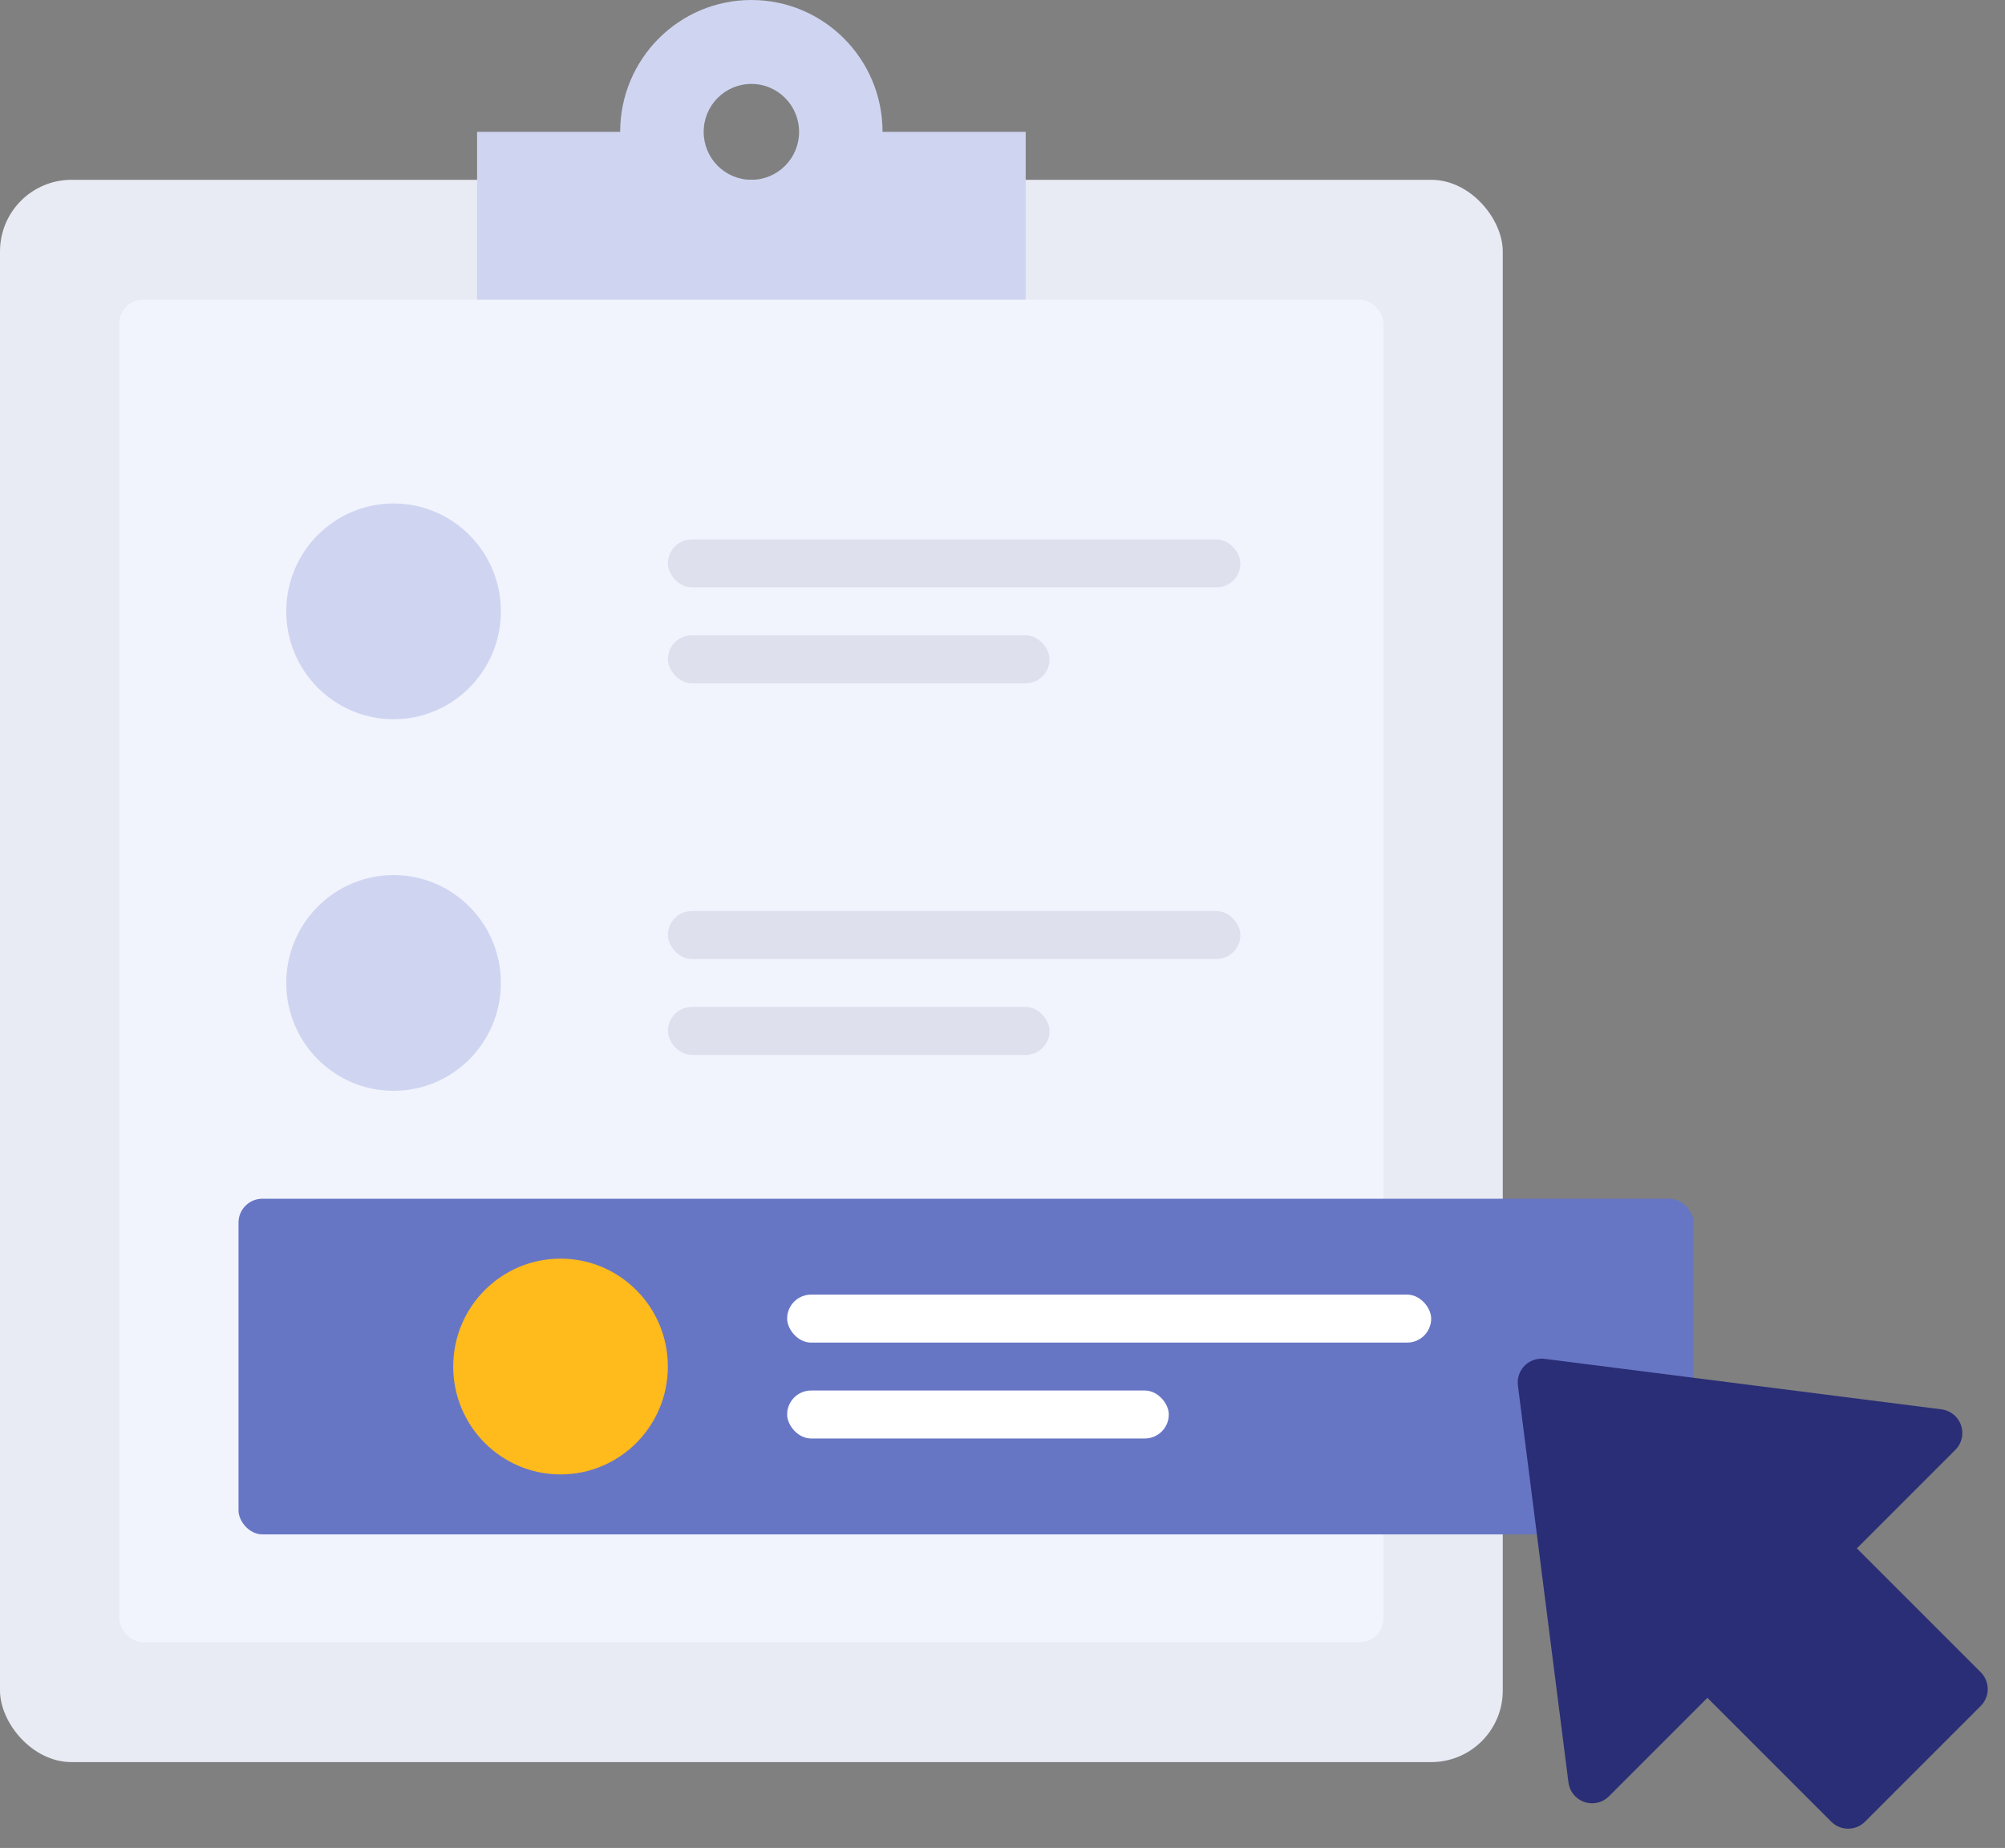 <?xml version="1.0" encoding="UTF-8"?>
<svg width="51px" height="47px" viewBox="0 0 51 47" version="1.1" xmlns="http://www.w3.org/2000/svg" xmlns:xlink="http://www.w3.org/1999/xlink">
    <rect x="0" y="0" width="51" height="47" fill="#808080" stroke="none"/>
    <!-- Generator: Sketch 52.6 (67491) - http://www.bohemiancoding.com/sketch -->
    <title>feature-list</title>
    <desc>Created with Sketch.</desc>
    <g id="SAFe" stroke="none" stroke-width="1" fill="none" fill-rule="evenodd">
        <g id="线路图-2" transform="translate(-304, -257)">
            <g id="分组" transform="translate(274, 179)">
                <g id="分组-2" transform="translate(15, 50)">
                    <g id="feature-list" transform="translate(15, 28)">
                        <rect id="Rectangle-8" fill="#E8EAF4" x="0" y="4.573" width="38.225" height="40.244" rx="1.82"></rect>
                        <rect id="Rectangle-8-Copy-4" fill="#F2F4FD" x="3.034" y="7.622" width="32.157" height="34.146" rx="0.607"></rect>
                        <path d="M15.775,3.354 C15.775,1.501 17.269,0 19.112,0 C20.955,0 22.449,1.501 22.449,3.354 L26.09,3.354 L26.09,7.622 L12.135,7.622 L12.135,3.354 L15.775,3.354 Z M19.112,4.573 C19.783,4.573 20.326,4.027 20.326,3.354 C20.326,2.68 19.783,2.134 19.112,2.134 C18.442,2.134 17.899,2.68 17.899,3.354 C17.899,4.027 18.442,4.573 19.112,4.573 Z" id="合并形状" fill="#CFD5F1"></path>
                        <rect id="Rectangle-3" fill="#DEE0ED" x="16.989" y="13.72" width="14.562" height="1.22" rx="0.607"></rect>
                        <rect id="Rectangle-3-Copy-4" fill="#DEE0ED" x="16.989" y="23.171" width="14.562" height="1.22" rx="0.607"></rect>
                        <rect id="Rectangle-3-Copy" fill="#DEE0ED" x="16.989" y="16.159" width="9.708" height="1.22" rx="0.607"></rect>
                        <rect id="Rectangle-3-Copy-5" fill="#DEE0ED" x="16.989" y="25.61" width="9.708" height="1.22" rx="0.607"></rect>
                        <g id="Group-4" transform="translate(6.067, 30.488)">
                            <rect id="Rectangle-2" fill="#6776C4" x="0" y="0" width="37.011" height="8.537" rx="0.607"></rect>
                            <ellipse id="Oval-2-Copy-2" fill="#FFBA1C" cx="8.191" cy="4.268" rx="2.73" ry="2.744"></ellipse>
                            <rect id="Rectangle-9-Copy-7" fill="#FFFFFF" x="13.955" y="2.439" width="16.382" height="1.22" rx="0.61"></rect>
                            <rect id="Rectangle-9-Copy-8" fill="#FFFFFF" x="13.955" y="4.878" width="9.708" height="1.22" rx="0.61"></rect>
                        </g>
                        <path d="M46.533,41.897 L46.533,46.353 C46.533,46.688 46.262,46.959 45.927,46.959 L41.764,46.959 C41.429,46.959 41.157,46.688 41.157,46.353 L41.157,41.897 L37.616,41.897 C37.481,41.897 37.35,41.853 37.244,41.77 C36.979,41.565 36.931,41.184 37.136,40.919 L43.365,32.872 C43.397,32.831 43.433,32.795 43.474,32.763 C43.739,32.558 44.12,32.607 44.325,32.872 L50.555,40.919 C50.637,41.026 50.682,41.156 50.682,41.291 C50.682,41.626 50.41,41.897 50.075,41.897 L46.533,41.897 Z" id="Combined-Shape" fill="#2A2E76" transform="translate(43.845, 39.795) rotate(-45) translate(-43.845, -39.795) "></path>
                        <ellipse id="椭圆形" fill="#CFD5F1" cx="10.011" cy="15.549" rx="2.73" ry="2.744"></ellipse>
                        <ellipse id="椭圆形-copy" fill="#CFD5F1" cx="10.011" cy="25" rx="2.73" ry="2.744"></ellipse>
                    </g>
                </g>
            </g>
        </g>
    </g>
</svg>